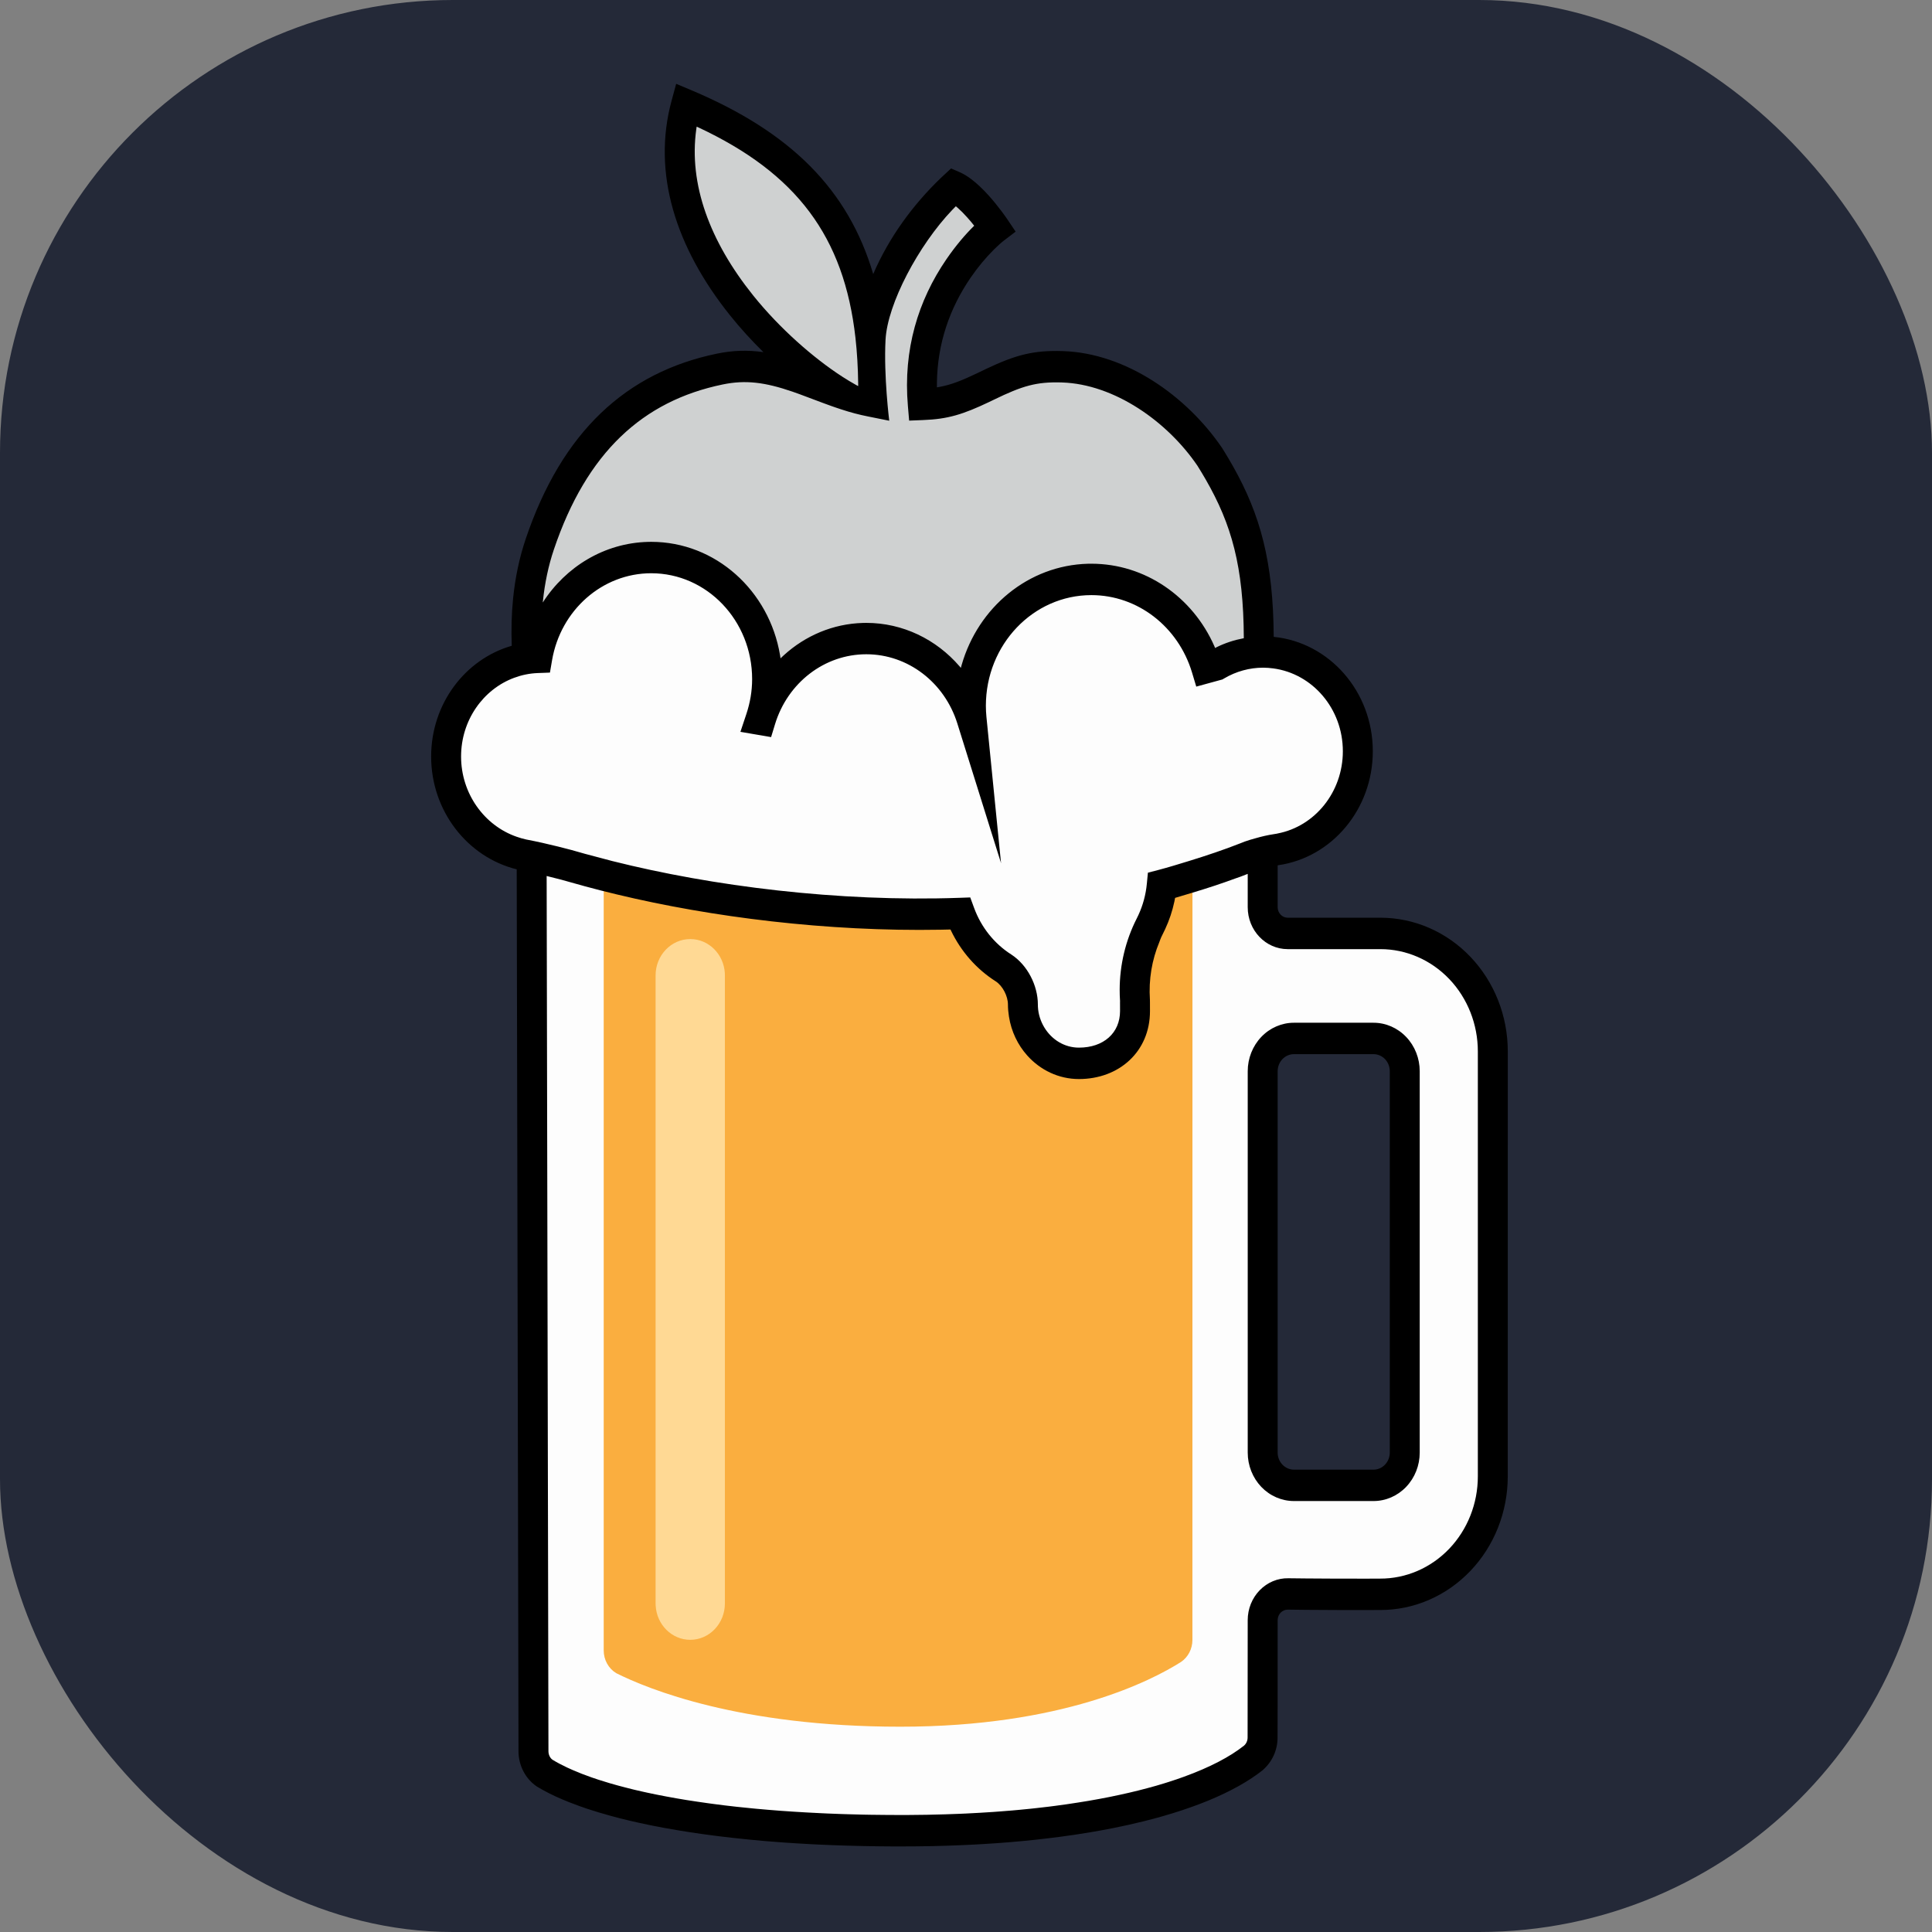 <svg width="256px" height="256px" viewBox="0 0 256 256" xmlns="http://www.w3.org/2000/svg"
    xmlns:svg="http://www.w3.org/2000/svg">
    <rect x="0" y="0" width="256" height="256" fill="#808080" stroke="none"/>
    <title>Homebrew</title>
    <rect width="256" height="256" fill="#242938" rx="60" id="rect1" />
    <g id="surface1" transform="matrix(0.873,0,0,0.916,16.971,11.108)">
        <path style="fill:#cfd1d1;fill-opacity:1;fill-rule:nonzero;stroke:none"
            d="m 171.535,84.855 c 0.699,-18.285 -3.918,-25.664 -7.383,-30.941 -3.52,-4.926 -11.957,-12.66 -22.324,-12.984 -9.805,-0.305 -12.164,5.113 -21.211,5.441 -1.48,-16.473 10.949,-25.512 10.949,-25.512 0,0 -3.398,-4.805 -6.211,-5.977 -3.238,2.875 -10.996,11.137 -12.652,22.227 -1.75,-16.336 -9.914,-26.781 -28.02,-34.062 -5.145,17.988 11.836,34.793 22.867,41.43 -5.848,-1.965 -10.922,-4.559 -17.738,-3.219 -11.91,2.344 -21.73,9.547 -27.324,25.348 -5.594,15.801 1.977,34.238 3.621,39.504 1.648,5.27 13.828,27.652 23.375,30.945 9.543,3.293 9.547,1.809 14.652,-0.164 5.102,-1.973 12.836,-5.598 24.199,-1.48 11.352,4.113 12.832,5.102 19.91,0.492 7.082,-4.605 16.297,-18.926 18.434,-23.043 2.141,-4.113 3.293,-6.254 3.953,-8.395 0.824,-6.262 0.27,-3.219 0.902,-19.609"
            id="path1" />
        <path style="fill:#fdfdfd;fill-opacity:1;fill-rule:nonzero;stroke:none"
            d="m 172.215,110.16 v 8.941 c 0,2.094 1.699,3.793 3.793,3.793 h 14.07 c 4.523,0 8.863,1.801 12.066,5 3.199,3.203 5,7.543 5,12.066 l -0.004,41.238 c 0,0.457 0,0.918 0,1.371 v 9.289 c 0,0.426 0,0.848 0,1.266 v 4.883 c 0,0.391 0,0.781 0,1.164 v 2.262 c 0,4.539 -1.805,8.887 -5.02,12.09 -3.215,3.199 -7.57,4.992 -12.109,4.977 -4.754,0.012 -9.754,0.004 -13.926,-0.055 -1.02,-0.019 -2.004,0.367 -2.734,1.082 -0.727,0.715 -1.137,1.691 -1.137,2.707 V 226.75 c 0,0.184 0,0.367 0,0.551 v 2.242 c 0,0.191 0,0.379 0,0.566 l -0.004,1.125 c 0,3.176 -0.004,6.184 -0.012,7.996 0,1.121 -0.5,2.188 -1.367,2.906 -4.344,3.281 -19.531,10.559 -53.496,10.559 -33.266,0 -49.105,-5.434 -54.051,-8.297 -1.09,-0.691 -1.75,-1.898 -1.754,-3.188 -0.016,-7.375 -0.07,-33.633 -0.129,-60.727 l -0.008,-3.695 c -0.066,-31.449 -0.133,-62.926 -0.141,-66.324 v -0.305 z m 16.82,27.93 h -12.082 c -1.172,0 -2.301,0.438 -3.168,1.215 l -0.18,0.172 c -0.832,0.832 -1.32,1.938 -1.383,3.105 l -0.008,0.25 V 198 c 0,1.172 0.438,2.301 1.215,3.168 l 0.176,0.184 c 0.828,0.828 1.934,1.32 3.098,1.379 l 0.25,0.008 h 12.082 c 1.172,0 2.301,-0.434 3.168,-1.215 l 0.184,-0.172 c 0.828,-0.832 1.32,-1.938 1.379,-3.102 l 0.008,-0.25 v -55.168 c 0,-1.176 -0.434,-2.301 -1.215,-3.172 l -0.172,-0.184 c -0.832,-0.828 -1.938,-1.32 -3.102,-1.383 z m 0,0"
            id="path2" />
        <path style="fill:#faae3f;fill-opacity:1;fill-rule:nonzero;stroke:none"
            d="m 72.191,109.062 v 117.559 c 0,1.355 0.723,2.609 1.898,3.285 4.801,2.289 18.719,7.746 43.129,7.746 24.566,0 38.074,-6.633 42.598,-9.367 1.078,-0.695 1.73,-1.895 1.73,-3.176 0.008,-15.59 0.008,-116.047 0.008,-116.047 z m 0,0"
            id="path3" />
        <path style="fill:#ffd994;fill-opacity:1;fill-rule:nonzero;stroke:none"
            d="m 85.328,123.715 c 2.801,0 5.09,2.188 5.25,4.949 l 0.008,0.309 v 90.848 c 0,2.906 -2.352,5.262 -5.258,5.262 -2.801,0 -5.09,-2.191 -5.25,-4.949 l -0.012,-0.312 v -90.848 c 0,-2.902 2.355,-5.258 5.262,-5.258"
            id="path4" />
        <path style="fill:#fdfdfd;fill-opacity:1;fill-rule:nonzero;stroke:none"
            d="m 135.82,133.188 c 0,-1.898 -1.117,-4.164 -2.949,-5.301 -2.984,-1.801 -5.316,-4.57 -6.582,-7.867 -24.266,0.816 -46.41,-3.445 -57.57,-6.453 -2.863,-0.812 -5.766,-1.488 -8.695,-2.02 -6.676,-1.324 -11.75,-7.191 -11.75,-14.238 0,-7.762 6.156,-14.066 13.848,-14.344 1.484,-8.207 8.648,-14.438 17.285,-14.438 9.711,0 17.582,7.871 17.582,17.582 0,2.043 -0.367,4 -1.008,5.824 l 0.051,0.008 c 2.168,-6.781 8.52,-11.695 16.02,-11.695 7.453,0 13.77,4.855 15.977,11.574 -0.066,-0.605 -0.098,-1.223 -0.098,-1.844 0,-10.102 8.188,-18.285 18.285,-18.285 8.176,0 15.094,5.363 17.434,12.762 l 1.594,-0.414 c 2.086,-1.176 4.484,-1.855 7.047,-1.855 7.934,0 14.367,6.434 14.363,14.367 0,7.27 -5.395,13.273 -12.398,14.234 -1.586,0.223 -3.141,0.629 -4.637,1.203 -4.164,1.57 -8.422,2.871 -12.723,3.945 -0.215,2.117 -0.844,4.113 -1.809,5.906 -1.746,3.273 -2.527,6.973 -2.258,10.672 0,0.223 0.008,1.398 0.008,1.625 0,4.695 -3.809,7.555 -8.512,7.555 -4.695,0 -8.504,-3.805 -8.504,-8.504"
            id="path5" />
        <path style="fill:#000000;fill-opacity:1;fill-rule:nonzero;stroke:none"
            d="m 132.402,112.434 0.102,0.309 -0.035,-0.309 z m 0,0" id="path6" />
        <path style="fill:#000000;fill-opacity:1;fill-rule:nonzero;stroke:none"
            d="m 83.191,0 2.34,0.938 c 15.027,6.043 23.773,14.344 27.566,26.582 C 115.5,22.199 119.145,17.473 123.375,13.605 l 1.539,-1.367 1.316,0.547 c 0.566,0.238 1.137,0.562 1.707,0.973 0.891,0.633 1.797,1.457 2.711,2.426 0.695,0.734 1.355,1.52 1.969,2.297 l 0.336,0.438 0.379,0.504 1.383,1.957 -1.812,1.316 -0.25,0.191 -0.34,0.281 -0.418,0.371 -0.496,0.453 c -1.195,1.137 -2.398,2.496 -3.523,4.059 -3.141,4.379 -5.027,9.441 -5.109,15.188 v 0.668 l 0.492,-0.082 c 1.691,-0.309 3.281,-0.898 5.609,-1.961 l 1.328,-0.609 c 4.5,-2.035 7.191,-2.734 11.703,-2.594 9.578,0.301 18.793,6.508 24.148,14.008 0.121,0.184 0.242,0.363 0.359,0.551 l 0.688,1.09 0.656,1.086 c 4.094,6.953 6.066,13.699 6.137,24.602 8.441,0.801 15.043,7.906 15.039,16.555 0,8.344 -6.176,15.363 -14.355,16.48 -0.027,0.008 -0.055,0.012 -0.086,0.019 v 6.051 c 0,0.84 0.684,1.523 1.523,1.523 h 14.07 c 5.129,0 10.047,2.035 13.672,5.664 3.629,3.629 5.664,8.547 5.664,13.672 l -0.004,61.473 c 0,5.141 -2.043,10.07 -5.688,13.695 -3.641,3.629 -8.574,5.66 -13.703,5.641 -0.723,0 -1.434,0.004 -2.129,0.004 H 183.75 l -5.027,-0.027 -2.684,-0.031 c -0.41,-0.008 -0.805,0.148 -1.098,0.434 -0.293,0.289 -0.457,0.68 -0.457,1.086 l -0.004,12.434 -0.012,4.562 c 0,1.797 -0.801,3.5 -2.266,4.715 -2.07,1.562 -4.812,3.039 -8.215,4.379 l -1.16,0.438 c -1.773,0.652 -3.715,1.27 -5.812,1.84 l -1.426,0.375 -1.473,0.359 c -1.492,0.352 -3.059,0.688 -4.695,0.996 l -1.66,0.301 -1.707,0.285 c -1.445,0.23 -2.934,0.445 -4.473,0.641 l -1.871,0.223 -1.914,0.211 -1.961,0.188 -2.008,0.172 -2.055,0.148 -2.098,0.129 c -0.352,0.019 -0.707,0.039 -1.066,0.059 l -2.164,0.098 -2.211,0.078 c -0.746,0.023 -1.496,0.043 -2.254,0.059 l -2.301,0.031 c -0.773,0.008 -1.555,0.012 -2.344,0.012 h -1.199 c -0.797,-0.004 -1.586,-0.012 -2.367,-0.019 l -2.324,-0.039 -2.277,-0.055 c -0.754,-0.019 -1.496,-0.043 -2.234,-0.07 l -2.188,-0.09 c -0.363,-0.016 -0.723,-0.031 -1.078,-0.051 l -2.121,-0.117 -2.078,-0.129 -2.027,-0.148 c -0.336,-0.023 -0.668,-0.051 -1,-0.078 L 94.48,254 c -0.32,-0.031 -0.645,-0.062 -0.961,-0.094 l -1.891,-0.191 -1.844,-0.207 c -0.305,-0.035 -0.605,-0.07 -0.906,-0.109 l -1.773,-0.227 -1.723,-0.242 -1.676,-0.254 c -0.828,-0.129 -1.637,-0.262 -2.426,-0.402 l -1.555,-0.285 c -0.258,-0.047 -0.508,-0.098 -0.762,-0.148 l -1.48,-0.301 -1.434,-0.312 -1.383,-0.324 -1.332,-0.336 c -1.309,-0.34 -2.539,-0.691 -3.695,-1.059 l -1.129,-0.375 c -0.551,-0.188 -1.082,-0.379 -1.598,-0.574 l -1,-0.391 c -1.461,-0.594 -2.742,-1.215 -3.848,-1.852 -1.742,-1.113 -2.797,-3.035 -2.805,-5.102 L 58.988,113.629 C 51.465,111.852 46,105.145 46,97.309 c 0,-7.641 5.172,-14.086 12.234,-16.02 -0.086,-2.324 -0.035,-4.617 0.207,-6.879 0.32,-2.996 0.949,-5.852 1.906,-8.562 C 65.848,50.312 75.637,41.734 89.375,39.031 91.828,38.547 94.07,38.492 96.43,38.812 94.648,37.145 92.938,35.359 91.383,33.512 83.129,23.691 79.5,12.914 82.5,2.422 Z m 86.75,114.285 -1.09,0.402 c -0.23,0.086 -0.477,0.152 -0.707,0.234 -2.133,0.75 -4.316,1.434 -6.543,2.07 -1.375,0.391 -1.375,0.391 -2.684,0.766 l -0.105,0.52 c -0.309,1.391 -0.781,2.73 -1.402,4 l -0.602,1.18 c -0.109,0.227 -0.188,0.465 -0.285,0.699 -1.121,2.574 -1.633,5.398 -1.426,8.355 l 0.004,0.332 0.004,1.289 c 0,5.867 -4.688,9.832 -10.781,9.832 -3.094,0 -5.879,-1.312 -7.844,-3.402 -1.434,-1.527 -2.422,-3.465 -2.777,-5.625 -0.094,-0.57 -0.156,-1.152 -0.156,-1.75 0,-1.219 -0.797,-2.699 -1.852,-3.355 -2.914,-1.762 -5.27,-4.316 -6.797,-7.352 l -0.074,-0.148 -1.492,0.031 c -17.223,0.293 -34.754,-1.812 -49.145,-5.105 -1.672,-0.383 -3.316,-0.777 -4.898,-1.191 l -1.188,-0.316 c -0.035,-0.008 -0.07,-0.016 -0.105,-0.027 -1.477,-0.414 -2.965,-0.789 -4.465,-1.133 l 0.273,126.613 c 0,0.52 0.266,1.004 0.621,1.23 0.656,0.383 1.398,0.758 2.219,1.125 l 0.848,0.363 c 0.871,0.363 1.824,0.719 2.855,1.062 l 1.059,0.34 c 0.539,0.168 1.102,0.332 1.684,0.496 l 1.184,0.32 1.238,0.312 1.285,0.309 1.34,0.293 c 0.227,0.047 0.457,0.098 0.688,0.145 l 1.414,0.281 c 0.48,0.09 0.969,0.184 1.465,0.27 l 1.512,0.262 c 0.512,0.086 1.031,0.168 1.562,0.25 l 1.609,0.234 1.656,0.227 c 0.281,0.039 0.562,0.074 0.848,0.109 l 1.73,0.211 1.777,0.195 1.824,0.176 c 0.309,0.031 0.621,0.059 0.93,0.09 l 1.898,0.16 1.941,0.148 1.988,0.129 2.035,0.117 2.078,0.102 c 0.352,0.016 0.703,0.031 1.059,0.047 l 2.148,0.078 c 0.359,0.012 0.723,0.019 1.09,0.031 l 2.215,0.055 c 0.371,0.004 0.746,0.012 1.125,0.019 l 2.281,0.023 c 0.766,0.008 1.539,0.012 2.324,0.012 l 1.137,-0.004 c 1.891,-0.008 3.734,-0.039 5.531,-0.094 l 2.133,-0.074 c 0.352,-0.012 0.703,-0.027 1.051,-0.043 l 2.066,-0.105 2.02,-0.121 c 0.332,-0.023 0.664,-0.043 0.992,-0.07 l 1.957,-0.148 c 0.316,-0.027 0.637,-0.055 0.957,-0.082 l 1.883,-0.176 c 0.309,-0.035 0.617,-0.066 0.926,-0.098 l 1.812,-0.199 c 0.297,-0.039 0.594,-0.074 0.891,-0.109 l 1.742,-0.227 1.699,-0.246 1.652,-0.254 c 0.543,-0.09 1.078,-0.18 1.605,-0.273 l 1.559,-0.285 c 0.508,-0.098 1.016,-0.199 1.508,-0.301 l 1.465,-0.312 1.414,-0.324 c 0.93,-0.223 1.824,-0.453 2.688,-0.684 l 1.273,-0.363 c 0.207,-0.059 0.414,-0.125 0.617,-0.184 l 1.199,-0.375 1.152,-0.387 c 3.945,-1.363 6.996,-2.895 9.117,-4.5 0.344,-0.285 0.543,-0.711 0.543,-1.168 l 0.016,-16.984 c 0,-1.629 0.66,-3.191 1.824,-4.328 1.164,-1.141 2.734,-1.766 4.352,-1.73 l 2.66,0.027 3.941,0.023 5.176,0.008 2.129,-0.008 c 3.93,0.016 7.707,-1.535 10.496,-4.312 2.785,-2.777 4.352,-6.547 4.352,-10.48 v -61.473 c 0,-3.922 -1.559,-7.688 -4.332,-10.461 -2.777,-2.773 -6.539,-4.332 -10.461,-4.332 h -14.07 c -3.348,0 -6.066,-2.715 -6.066,-6.066 z m 19.094,21.535 c 1.859,0 3.641,0.738 4.957,2.055 1.316,1.312 2.055,3.098 2.055,4.957 V 198 c 0,1.859 -0.738,3.641 -2.059,4.957 -1.312,1.312 -3.094,2.051 -4.953,2.051 h -12.078 c -1.859,0 -3.645,-0.738 -4.961,-2.051 -1.312,-1.316 -2.055,-3.098 -2.055,-4.957 v -55.168 c 0,-1.859 0.742,-3.645 2.059,-4.961 1.312,-1.312 3.098,-2.051 4.957,-2.051 z m 0,4.543 h -12.078 c -0.656,0 -1.285,0.258 -1.746,0.719 -0.465,0.465 -0.727,1.094 -0.727,1.75 V 198 c 0,0.656 0.262,1.281 0.723,1.742 0.465,0.465 1.094,0.727 1.75,0.727 h 12.078 c 0.652,0 1.281,-0.262 1.742,-0.723 0.465,-0.465 0.727,-1.09 0.727,-1.746 v -55.168 c 0,-0.656 -0.262,-1.285 -0.723,-1.75 -0.465,-0.461 -1.094,-0.719 -1.746,-0.719 z M 79.406,70.797 c -7.43,0 -13.742,5.336 -15.051,12.57 l -0.324,1.801 -0.949,0.035 -0.879,0.031 c -1.266,0.043 -2.477,0.289 -3.613,0.691 -4.695,1.664 -8.047,6.137 -8.047,11.383 0,5.344 3.504,9.98 8.438,11.609 0.473,0.156 0.953,0.297 1.449,0.395 1.637,0.297 3.262,0.648 4.879,1.031 1.344,0.316 2.68,0.656 4.004,1.031 0.566,0.152 1.176,0.293 1.762,0.445 0.809,0.203 1.602,0.414 2.43,0.613 15.141,3.629 34.25,5.938 52.707,5.316 l 1.613,-0.055 0.582,1.508 c 1.082,2.816 3.074,5.191 5.66,6.754 2.434,1.512 4.023,4.465 4.023,7.23 l 0.008,0.332 c 0.059,1.105 0.426,2.125 0.988,3.008 1.109,1.734 3.027,2.895 5.238,2.895 3.738,0 6.238,-2.117 6.238,-5.289 l -0.004,-1.301 0.004,-0.152 c -0.039,-0.543 -0.055,-1.082 -0.055,-1.621 0.004,-3.578 0.883,-7.117 2.578,-10.297 l 0.266,-0.523 c 0.688,-1.418 1.125,-2.949 1.281,-4.535 l 0.16,-1.59 1.551,-0.383 c 1.582,-0.398 3.117,-0.848 4.648,-1.297 1.344,-0.395 2.676,-0.801 3.988,-1.23 1.297,-0.422 2.57,-0.863 3.82,-1.332 l 0.711,-0.266 c 0.539,-0.184 1.086,-0.332 1.633,-0.477 0.922,-0.25 1.852,-0.461 2.801,-0.594 l 0.402,-0.062 c 0.047,-0.008 0.094,-0.019 0.137,-0.031 5.68,-1.039 9.898,-6.012 9.898,-11.891 0.004,-6.16 -4.609,-11.234 -10.566,-11.988 -0.5,-0.062 -1.008,-0.105 -1.527,-0.105 -1.035,0 -2.047,0.133 -3.027,0.387 -1.012,0.262 -1.984,0.656 -2.902,1.172 l -0.258,0.145 -3.969,1.035 -0.648,-2.055 c -2.09,-6.602 -8.238,-11.18 -15.27,-11.18 -8.844,0 -16.016,7.168 -16.016,16.016 0,0.543 0.031,1.078 0.086,1.609 l 1.707,16.305 0.477,4.543 h -0.066 l -1.492,-4.543 -5.043,-15.363 c -1.945,-5.926 -7.488,-10.012 -13.816,-10.012 -6.375,0 -11.945,4.141 -13.855,10.117 L 97.598,94.5 l -4.656,-0.762 0.895,-2.555 c 0.582,-1.656 0.883,-3.355 0.883,-5.074 0,-8.457 -6.859,-15.312 -15.312,-15.312 z m 46.234,-53.086 -0.559,0.543 c -5.074,5.066 -9.824,13.547 -10.113,18.773 -0.289,5.223 0.562,11.707 0.562,11.707 l -3.203,-0.613 c -1.383,-0.262 -2.629,-0.574 -4.066,-1.023 l -0.992,-0.316 c -0.176,-0.055 -0.348,-0.117 -0.527,-0.176 l -0.188,-0.066 -0.938,-0.324 -3.738,-1.336 -1.027,-0.348 c -4.176,-1.367 -7.137,-1.727 -10.598,-1.043 -12.152,2.391 -20.652,9.84 -25.625,23.875 -0.836,2.363 -1.387,4.875 -1.672,7.527 -0.004,0.047 -0.004,0.09 -0.012,0.137 3.496,-5.191 9.355,-8.598 15.945,-8.766 l 0.516,-0.008 c 9.781,0 17.914,7.078 19.551,16.395 l 0.074,0.457 0.492,-0.441 c 3.262,-2.836 7.469,-4.562 12.016,-4.68 l 0.512,-0.008 c 5.535,0 10.617,2.383 14.141,6.273 l 0.207,0.234 0.129,-0.445 c 2.504,-8.301 10.109,-14.391 19.172,-14.617 l 0.516,-0.004 c 8.141,0 15.359,4.777 18.664,11.934 l 0.113,0.258 L 165.207,81.5 c 1.312,-0.621 2.707,-1.047 4.141,-1.305 -0.043,-10.395 -1.871,-16.477 -5.77,-22.938 L 162.957,56.25 162.301,55.234 C 157.746,48.855 149.719,43.449 141.758,43.199 137.875,43.078 135.75,43.684 131.418,45.691 l -0.723,0.332 c -3.969,1.801 -6.277,2.48 -9.996,2.613 l -2.148,0.082 -0.191,-2.145 c -0.734,-8.137 1.562,-15.23 5.828,-21.172 1.445,-2.012 2.895,-3.613 4.164,-4.805 l 0.074,-0.07 -0.496,-0.586 -0.586,-0.641 c -0.484,-0.516 -0.953,-0.969 -1.398,-1.34 z M 86.301,6.191 86.242,6.562 c -1.164,7.949 2.043,16.207 8.617,24.027 4.012,4.773 9.176,9.086 13.586,11.797 0.688,0.418 1.359,0.809 2,1.148 l 0.371,0.191 v -0.355 c -0.031,-2.332 -0.168,-4.539 -0.414,-6.637 -1.73,-14.648 -8.949,-23.789 -23.863,-30.438 z m 0,0"
            id="path7" />
    </g>
</svg>